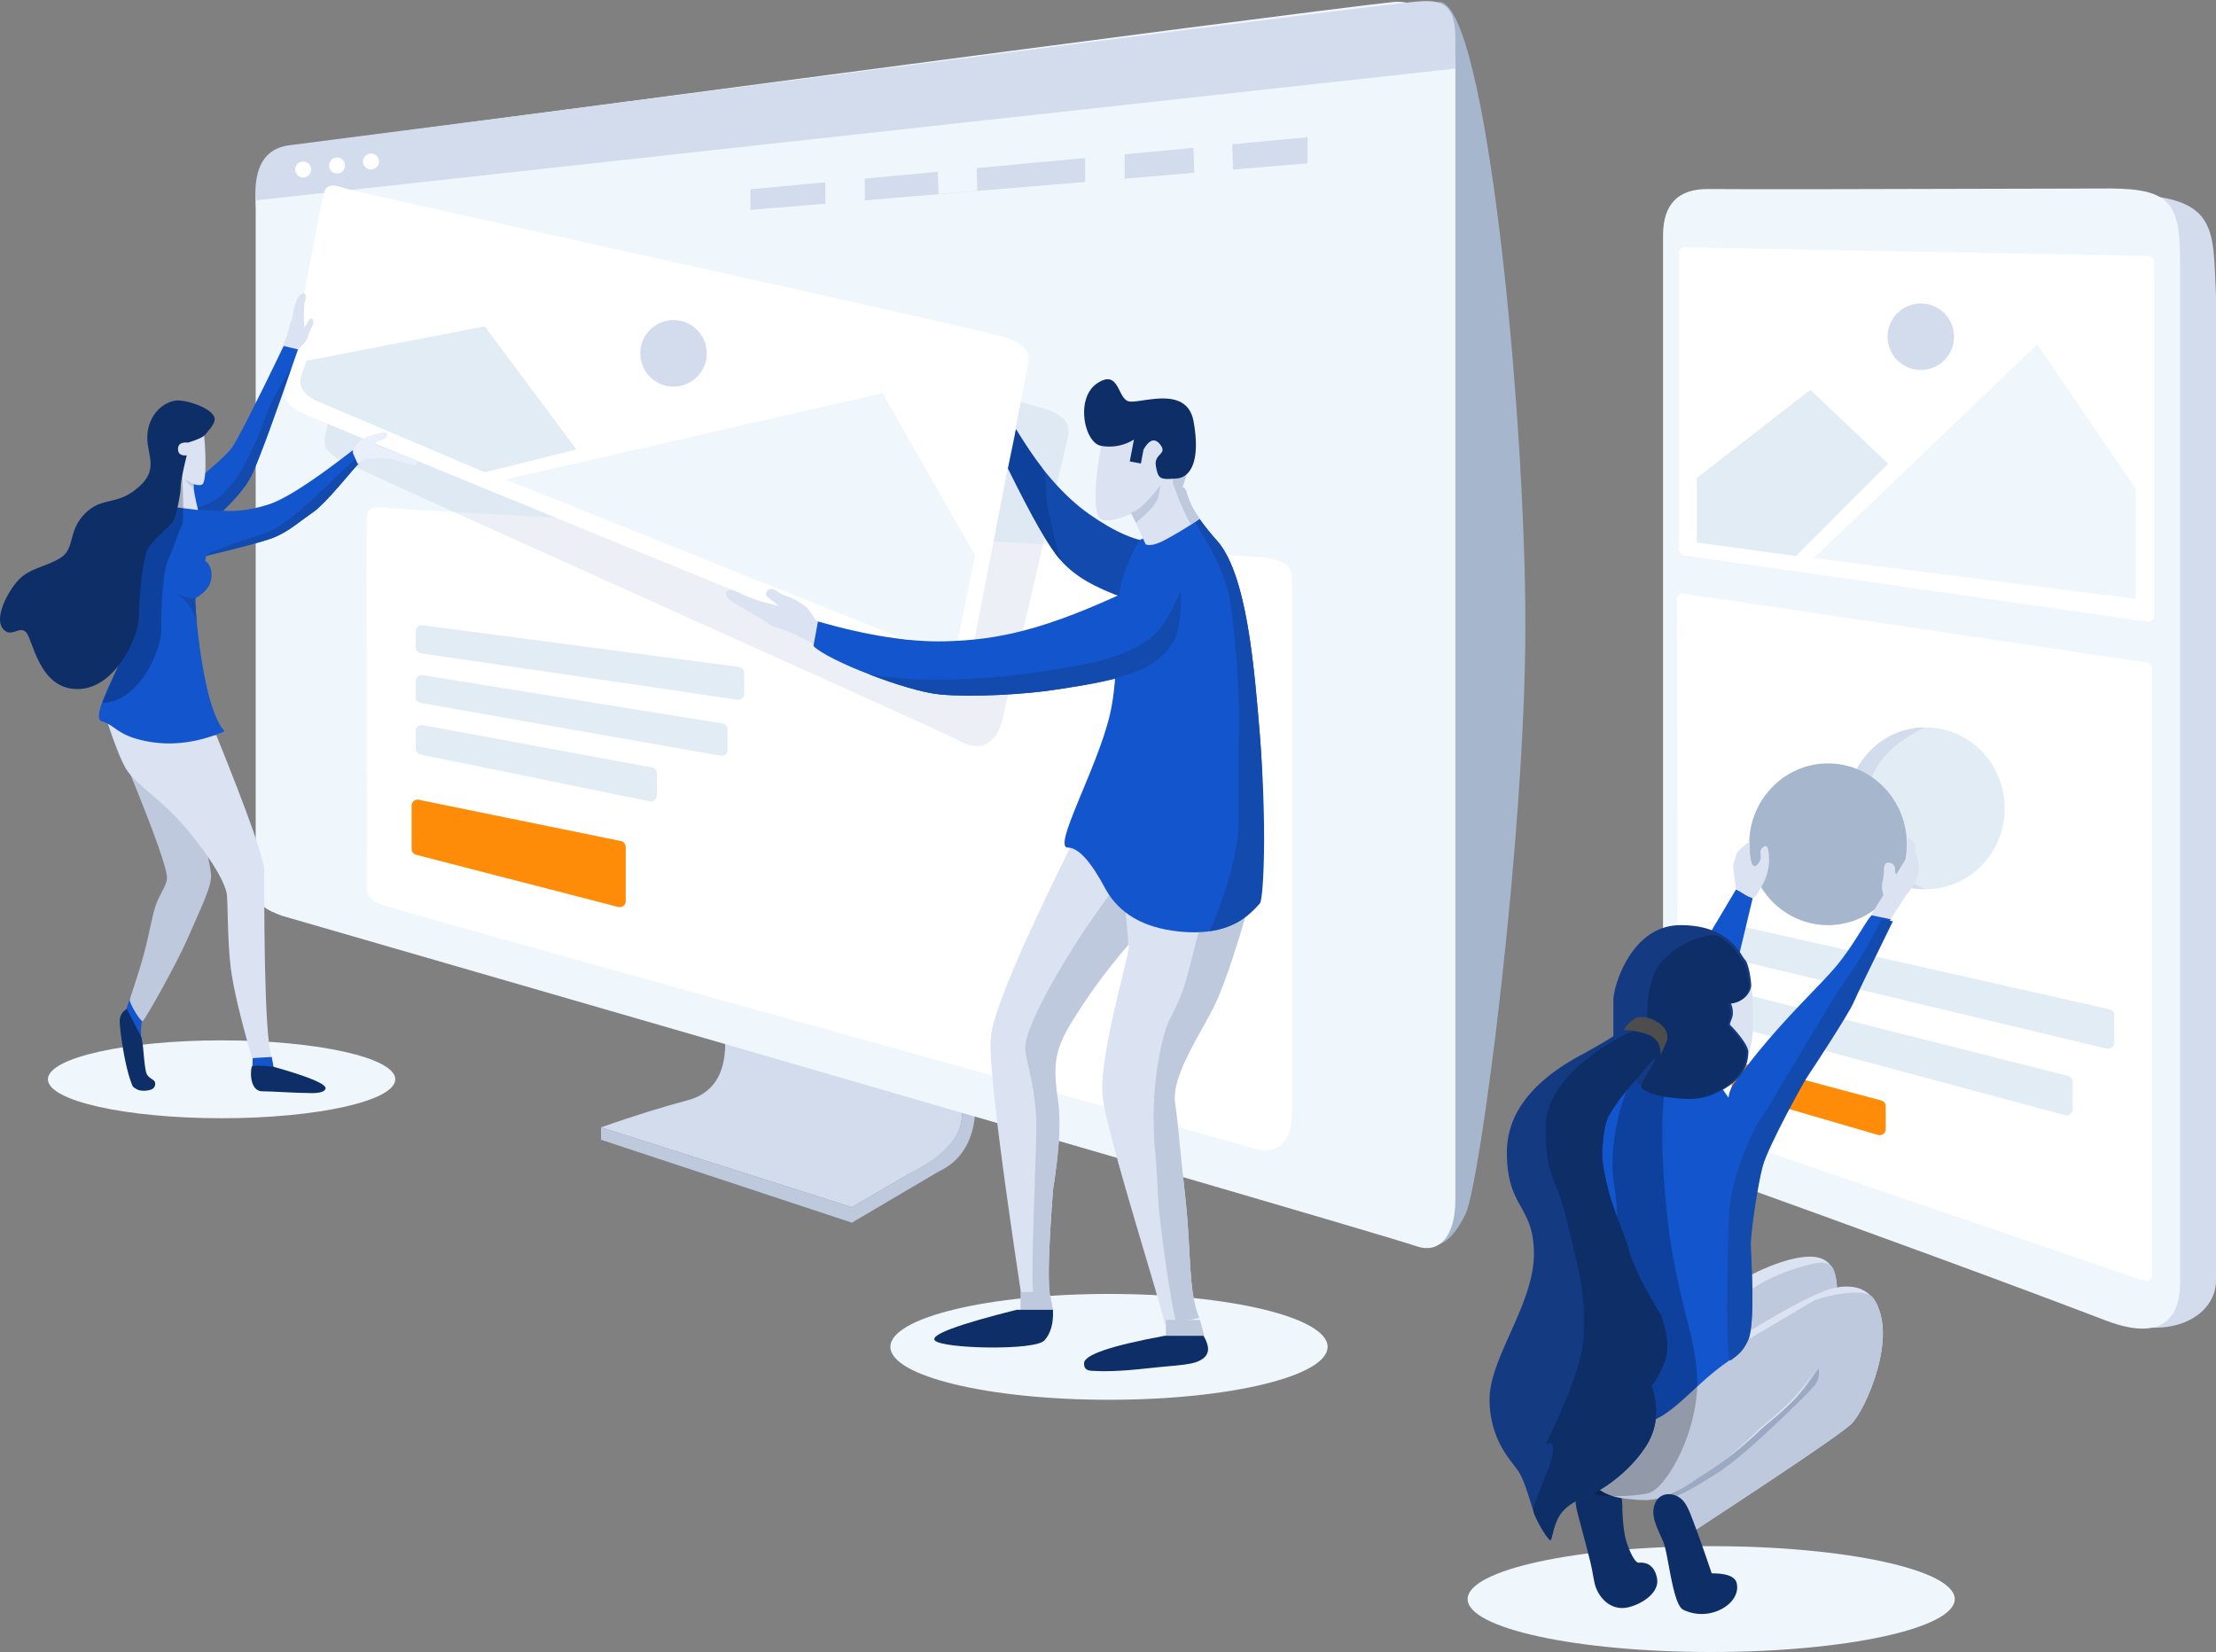 <svg id="Layer_1" data-name="Layer 1" xmlns="http://www.w3.org/2000/svg" viewBox="0 0 1066 795"><rect x="0" y="0" width="1066" height="795" fill="#808080" stroke="none"/><title>1Artboard 1</title><g id="Artboard"><g id="Group-12"><path id="Path-56" d="M348.86,460.79V502q0,22.57-18.15,27.38t-41.6,13l120.68,38.42,27.89-16.29q25.11-12.24,25.1-28.38V489.23Z" style="fill:#d3dced;fill-rule:evenodd"/><path id="Path-57" d="M289.11,542.36l120.68,38.42,37.8-22.11q15.2-10.68,15.19-22.56V489.23l6.43-2.15v46.85q-1,22.07-18.16,30l-41.26,24.32-120.68-39.9Z" style="fill:#bec9dd;fill-rule:evenodd"/><g id="Group-11"><g id="Group-2"><g id="Group-9"><ellipse id="Oval-Copy-2" cx="533.48" cy="648" rx="105.16" ry="25.46" style="fill:#f0f7fc"/><ellipse id="Oval-Copy-3" cx="106.6" cy="519.27" rx="83.55" ry="18.73" style="fill:#f0f7fc"/><path id="Path-9" d="M831.71,567.07l182.22,67.25c31,11.8,52.07-1.55,52.07-18.29V142.41c-1.67-32.41,2-48.87-46.84-48.87q-158.11,2.23-180,2t-21.88,22.36V539.35C817.27,552.71,817.27,562,831.71,567.07Z" style="fill:#d3dced;fill-rule:evenodd"/><path d="M814.43,562.36q132.68,47.75,198.48,72.93c33.08,12.67,35.79-8.5,35.79-17.93V126.69c.26-29-4.85-35.77-33.2-36q-171.75.51-193.63.26T800,113.26V534.64C800,548,800,557.23,814.43,562.36Z" style="fill:#f0f7fc;fill-rule:evenodd"/><path id="Path-30" d="M810,285.61l222.8,33.2a2.88,2.88,0,0,1,2.46,2.85V613.49a2.88,2.88,0,0,1-2.88,2.88,2.92,2.92,0,0,1-.93-.15l-222.31-76a2.88,2.88,0,0,1-1.94-2.72l-.5-249.09a2.87,2.87,0,0,1,2.87-2.88A3,3,0,0,1,810,285.61Z" style="fill:#fff;fill-rule:evenodd"/><path d="M810.6,119l222.8,4.18a2.88,2.88,0,0,1,2.83,2.88V296.2a2.88,2.88,0,0,1-2.88,2.88,2.83,2.83,0,0,1-.41,0L810.14,267.2a2.89,2.89,0,0,1-2.48-2.85V121.85a2.88,2.88,0,0,1,2.88-2.88Z" style="fill:#fff;fill-rule:evenodd"/></g><path id="Path-8" d="M692.6.92Q193.48,71,168.52,74.26T145.1,105.42V341.29c0,9.24,5.79,11.41,12.4,13.95Q665.9,591.37,686.33,598.49c5,1.76,11.52.2,18.67-14.44s28.78-181.21,28.78-283.35S715.08,3,692.6.92Z" style="fill:#a6b6cc;fill-rule:evenodd"/><path d="M670,1C615.81,6.88,171.71,66.12,146.59,69.37Q121.47,72.63,123,100.55v326c0,9.24,5.82,11.42,12.48,14Q661,592.54,681.62,599.66c9.84,3.41,18.48-3.56,18.48-22.5V33C700.1,9.21,682.47-.31,670,1Z" style="fill:#f0f7fc;fill-rule:evenodd"/><path d="M679.09,1C624.94,6.76,157,67.74,139.32,69.87Q121.62,72,122.93,96.41L700.1,33V18.28C700.1,0,691.6-.38,679.09,1Z" style="fill:#d3dced;fill-rule:evenodd"/><circle id="Oval" cx="145.82" cy="81.54" r="3.84" style="fill:#fff"/><circle cx="162.14" cy="79.62" r="3.84" style="fill:#fff"/><circle cx="178.47" cy="77.7" r="3.84" style="fill:#fff"/><path id="Path-11" d="M621.54,280.46V536.17c0,12.25-6.94,19.71-17.34,16.6S190.91,438.11,183.83,435.33s-7.71-5-7.4-14.06-.31-166.83,0-171.79,2.43-6.15,9.7-5.11,414,22.2,424.06,24.1S621.54,274,621.54,280.46Z" style="fill:#fff;fill-rule:evenodd"/><path id="Path-11-Copy" d="M513.38,211.69q-28.25,122-31,134c-2.75,11.92-10.72,16.46-20.14,11.1S167.79,224.36,161.52,220.07s-6.36-6.63-4-15.33,18.86-83.06,20.28-87.81,3.74-5.44,10.58-2.8S495.64,193.36,505,197.48,514.82,205.44,513.38,211.69Z" style="fill:#3f6ba7;fill-rule:evenodd;opacity:0.1;isolation:isolate"/><path d="M494.25,176.74q-24,123-26.3,135c-2.34,12-10.15,16.83-19.74,11.79s-298.9-122-305.31-126.09-6.59-6.41-4.57-15.18,15.95-83.67,17.19-88.47,3.56-5.56,10.48-3.16,309.88,68.46,319.41,72.25S495.47,170.45,494.25,176.74Z" style="fill:#fff;fill-rule:evenodd"/><g id="Group-6"><path id="Path-35" d="M603.44,405.38c-2,6,2.55,1.35.86,6.16-1.19,3.4.7,9.17-.86,19.9-.26,1.74-1.73,5-4.44,9.78q-8.44,29-14.51,41.92c-6.07,12.91-21.1,34.16-19.26,47.27s1.68,16.35,4.84,44.53,1.36,45.88,6.78,59.13l-16.51,3.27c-1.15-8.15-26.94-88.19-29.81-108.62s15.7-78.08,12-73.81a277.35,277.35,0,0,0-28.63,39.54C506.36,507.5,507,515.57,509,530q2,14.43-2.41,42.11-3,39.71-1.66,49.47l-13.57,1.91q-16-106-14.8-123.79t41.2-97.86Q610.35,384.67,603.44,405.38Z" style="fill:#dbe3f3;fill-rule:evenodd"/><path d="M542.49,454.91a277.35,277.35,0,0,0-28.63,39.54C506.36,507.5,507,515.57,509,530q2,14.43-2.41,42.11-3,39.71-1.66,49.47l-7.57,1.07c-2,.28.86-58.87,1.15-78.71.32-21-5.72-34.47-5.3-40.57,1-14.68,30.91-62.08,45.52-79,3.14-3.64,5,3.77,6.37,2.44,4.57-4.49-1.61-9.3-3.63,0C540.09,433.07,543.47,453.8,542.49,454.91Z" style="fill:#bec9dd;fill-rule:evenodd"/><path d="M603.44,405.38c-2,6,2.55,1.35.86,6.16-1.19,3.4.7,9.17-.86,19.9-.26,1.74-1.73,5-4.44,9.78q-8.44,29-14.51,41.92c-6.07,12.91-21.1,34.16-19.26,47.27s1.68,16.35,4.84,44.53,1.36,45.88,6.78,59.13l-10.94,2.16c-.63.13-5-23.63-8.14-51.72-1-8.72-1-19.91-2-29.39-2.21-21.22,0-44.31,5.24-60.7,1.44-4.49,6.26-11.66,9.09-21.36,5.52-19,10.6-45,18.23-61.52C611.38,361.57,606.28,396.88,603.44,405.38Z" style="fill:#bec9dd;fill-rule:evenodd"/><path id="Path-34" d="M535.71,285.8c-7.84-3.22-17.91-7.54-25.76-16.55q-8.2-9.42-24-42.49l2.75-20.21q16.76,27.94,35.63,41.07t31.18,13.13Q559.79,295.67,535.71,285.8Z" style="fill:#134aad;fill-rule:evenodd"/><path id="Path-32" d="M585.48,260.17C600,276.53,603.43,322.48,606,353.05s1.41,79.88-1.67,83.25S592,450.83,566.84,448.13q-25.14-2.69-35-20.34-10.57-20-18.16-20c-7.57,0,14.13-38,20.23-63.93,4.37-18.56,2.6-43.19,4.73-60,.8-6.28,8-23.14,9.86-24.14,6.57-3.54,3.28.63,8.39-5.27s8.48-16.38,11.74-16.38S570.92,243.8,585.48,260.17Z" style="fill:#1255cc;fill-rule:evenodd"/><path d="M585.48,260.17C600,276.53,603.43,322.48,606,353.05c1.58,19,2.39,42.87,2,59.09-.21,9.93-.86,21.31-2,22.58a45.32,45.32,0,0,1-11,9.1A37.57,37.57,0,0,1,582,448c-.21,0,13.83-30.06,13.87-53.45,0-15.44-.15-33.26,0-37,.81-20.35-1.22-47.78-3.85-66.9s-17.65-39.16-17.26-39.85l2.26-1.12A118.25,118.25,0,0,0,585.48,260.17Z" style="fill:#134aad;fill-rule:evenodd"/><path id="Path-15" d="M394.18,311.27q-6.87-3.75-13.18-6.6c-6.32-2.85-11-3.49-11-4.27,0-.6-11.79-7.15-17.9-10.91a7.3,7.3,0,0,1-3-3.75q0-2.5,3.95-1.65l6,3,6.47,2.11,8.92,2.29a34.76,34.76,0,0,0-2.68-2.29c-.53-.34-2.46-1.83-2.46-1.83s-1.94-1.31,0-3.31,5.32,1,6.31,1.57a42.62,42.62,0,0,0,4.42,1.78q6.38,2.78,8.68,5.66a37.38,37.38,0,0,1,3.55,5.13l3.95,2.17Z" style="fill:#dbe3f3;fill-rule:evenodd"/><path id="Path-33" d="M565.85,311.29c-10.56,14.39-43.44,18.2-57.85,20.48s-39.82,3.8-55.69,2.36-54.27-16.36-61-23.32L393.48,299q35.32,10.14,61,9.53c25.66-.6,48.13-5.36,90.47-25.36" style="fill:#1255cc;fill-rule:evenodd"/><path d="M547.1,322.89c-14.37,5.45-32.87,7.9-39.1,8.88-14.42,2.28-39.82,3.8-55.69,2.36-8-.72-21.6-4.84-34.05-9.64q34.41,5.82,84.39-1.6c20.94-3.11,39.16-6.67,51-16q7-5.52,14.46-22.46,0,16.74-2.73,22.46C560.6,317,550.41,321.63,547.1,322.89Z" style="fill:#134aad;fill-rule:evenodd"/><path d="M510,269.25q-8.2-9.42-25.16-43.86l3.9-18.84q8,12.75,11.93,17.71c3.55,4.49,1.65,8.66,3.16,18.72Q504.79,249.7,510,269.25Z" style="fill:#0d419c;fill-rule:evenodd"/><polyline id="Path-48" points="490.91 621.58 490.91 630.17 506.57 630.17 504.91 621.58" style="fill:#bec9dd;fill-rule:evenodd"/><polyline id="Path-49" points="560.85 635.03 560.85 642.67 579.28 642.67 577.28 635.03" style="fill:#bec9dd;fill-rule:evenodd"/><path id="Path-50" d="M552.54,658.27c14.55-1.64,22.07-1.32,26.41-4.82q4.35-3.51,0-10.78H560.28q-38.81,7.17-38.8,13.23c0,1.4.15,3.41,3.57,3.62C530.57,659.84,538,659.91,552.54,658.27Z" style="fill:#0e2e68;fill-rule:evenodd"/><path id="Path-51" d="M506.53,630.17q.45,9.76-4.15,14.76c-4.61,5-49,4-52.65,0q-3.63-4,39.29-14.76" style="fill:#0e2e68;fill-rule:evenodd"/></g><g id="Group-4"><path id="Path-43" d="M69.37,487a26.29,26.29,0,0,0-1.49,10.4Q68.16,503,60.65,486c1.19-3.95,2-6.14,2.49-6.56S65.69,481.54,69.37,487Z" style="fill:#1255cc;fill-rule:evenodd"/><path id="Path-44" d="M68.06,499.16c.41,2.15.66,3.75.76,4.8.6,6.48,1,10.92,1.71,12.61,1,2.19,3.29,2.67,3.9,3.83a2.84,2.84,0,0,1-1.49,3.71,10.62,10.62,0,0,1-6.17.38c-1.75-.73-2.78-1.46-3.09-2.2-4-9.55-6.29-29.06-6.08-31.46A6.64,6.64,0,0,1,61,485.41" style="fill:#0e2e68;fill-rule:evenodd"/><path id="Path-37" d="M62.34,371.61q18,44.06,18,50.73c0,3.38-3.38,7.59-5.3,12.89s-3,13.26-5.65,23.11c-3.06,11.59-7,21.94-7,22.83,0,1.64,5.17,10.55,6.26,10.09s16.55-28.09,21.23-38.93c6.22-14.42,12.38-26.24,11.62-32q-2-15.13-9.91-35.92Z" style="fill:#bec9dd;fill-rule:evenodd"/><path id="Path-36" d="M104.07,353.75q23.07,57.09,23.06,65.1c0,8-.38,79.47,3.58,89.67l-9.3,1.21q-8.75-30.23-10.47-44.53c-1.71-14.3-1.15-32.39-2-35.92s-4.16-12-17.62-28.57-25-22.08-30.63-30.68q-3.32-5.52-8.79-21.77" style="fill:#dbe3f3;fill-rule:evenodd"/><polygon id="Path-41" points="130.71 508.52 131.67 513.63 121.42 512.8 121.58 509.07 130.71 508.52" style="fill:#1255cc;fill-rule:evenodd"/><path id="Path-42" d="M121.41,512.8c-1,.44-1.87,12.24,4.75,12.24,4.62,0,16.66.88,24,.88,3.62,0,6.07-.7,6.45-2.13q.86-3.25-25-10.54C125.53,512.66,122.12,512.51,121.41,512.8Z" style="fill:#0e2e68;fill-rule:evenodd"/></g><g id="Group-10"><path id="Path-38" d="M97.07,268q26.06-6.24,33.64-9c7.58-2.79,12.86-7.69,19.63-12.35s19.4-21,22.06-23.41l-2.77-6.59q-28.55,22.2-40.28,26c-6.64,2.16-16,4.07-24.67,2.75a4.91,4.91,0,0,1-3-2.35,13.63,13.63,0,0,0-8.44.63" style="fill:#1255cc;fill-rule:evenodd"/><path d="M99.08,267.35c15.7-3.8,26.86-6.63,31.63-8.38,7.58-2.79,12.86-7.69,19.63-12.35s19.4-21,22.06-23.41l-.92-2.2c-.62-1.47-23.25,23-35.93,31.34-8.21,5.41-15,5.92-26.09,10.35s-5.71,1.75-7.14,2.45A15.1,15.1,0,0,0,99.08,267.35Z" style="fill:#134aad;fill-rule:evenodd"/></g><path d="M133.75,171.87q2.25-4.94,3.91-9.45c1.65-4.51,1.86-7.79,2.39-7.82s.9-6.85,3.19-11.26a5,5,0,0,1,2.44-2.26c1.14-.08,1.59.8,1.33,2.65l-.64,2.56-.18,4.83.18,6.08a5,5,0,0,0,1-.84c.27-.37,1.35-4.08,2.83-2.83s-.31,3.94-.63,4.65c-.21.48-.6,1.44-1.18,2.9a9.78,9.78,0,0,1-2.67,4.66,14,14,0,0,0-3.06,4.12l-1.3,2.85Z" style="fill:#dbe3f3;fill-rule:evenodd"/><path id="Path-39" d="M96,255.52q19.92-16,25.34-27.46t22-59.94l-6.86-1.66q-21.12,43.74-25.11,49.18t-28.57,25l2.79,13.93Z" style="fill:#1255cc;fill-rule:evenodd"/><path d="M107.18,245.85q10.47-9.94,14.17-17.79,2.79-5.92,18.63-50.74-5.72,9.39-7.68,13c-3.19,5.86-6.05,15-8.94,21.55-5.56,12.6-9.32,18.79-15.44,25.08q-6.11,6.28-17,8.18Z" style="fill:#134aad;fill-rule:evenodd"/><path id="Path-40" d="M98.73,269.83c2.16,1.6,3.17,4.12,3,7.55-.27,7-7.49,9.92-7.82,10.7s2.89,48.17,12.89,62.2a11.69,11.69,0,0,0,1,1.2c.32.38-.47.7-.81.83q-17.57,7.15-33.75,4.77c-16.66-2.47-17.44-8.16-24.18-10S61.23,314.5,62,308.39q1.55-13,0-65l30.51,3,9.16,4.81Z" style="fill:#1255cc;fill-rule:evenodd"/><path id="Path-45" d="M95.27,245.38q-2.22-9.06-2.22-12.33t-11.43-2.93l-3,13.23" style="fill:#dbe3f3;fill-rule:evenodd"/><path id="Path-46" d="M82.13,225.78c4,4.31,12.36,8.95,15.18,7.27s1.15-26.46,0-29q-1.14-2.53-11.15-1.28Q78.11,221.49,82.13,225.78Z" style="fill:#dbe3f3;fill-rule:evenodd"/><path id="Path-47" d="M60.65,311.68c1.14.83-1.29,3.29-3.88,8.87q-2,4.24-7.49,17.64c18.61-.65,28.64-26.88,28.33-35.61s.81-28.31,3.12-32.9,5.23-14.4,6.72-16.8.11-25.72,0-29-4.63,7.86-8.87,12.51C35.85,283.12,51.61,305.08,60.65,311.68Z" style="fill-rule:evenodd;opacity:0.231;isolation:isolate"/><path d="M103.27,201.76c0-4.95-12.48-9.09-17.64-9.09s-13,4.67-14.57,14.94,6.37,17.18-4.26,26.64-17.41,4.3-25.91,12.83S36.31,264,29,268.46,14.19,273.3,8.85,279.09s-11.55,18-7.6,23.2,7.88-1.51,11.25,1.85,6.11,27.39,24.74,27.39S66.8,305.67,66.8,296.94s1.79-28.27,4.26-32.77S81.62,253.33,83.19,251s3.74-13.39,3.74-16.73q0-3.33,2.9-15.19-4.2.41-4.2-3.08c0-2.33,1.6-3.35,4.82-3.06q7.06-2.1,8.41-4C99.51,208,103.27,204.33,103.27,201.76Z" style="fill:#0e2e68;fill-rule:evenodd"/><g id="Group-7"><path id="Path-52" d="M577.05,249.64a43.15,43.15,0,0,1-6.37-13.27q-1.83-6.72-30.38,1.92l10.82,23.6q2.71,1.19,8.72-1.81A176.78,176.78,0,0,0,577.05,249.64Z" style="fill:#dbe3f3;fill-rule:evenodd"/><path id="Path-53" d="M569.12,234.09q-33.5,19.91-39.69,15.56c-6.18-4.35.92-45.55,4.42-47.34s25-15.72,33.82-3.72Q576.49,210.59,569.12,234.09Z" style="fill:#dbe3f3;fill-rule:evenodd"/><path d="M577.05,249.64a43.15,43.15,0,0,1-6.37-13.27,3.32,3.32,0,0,0-1.94-2.14c-.18-.09.52-.18.32-.25s2-5.56,1.62-5.63c-.68-.12-4.55.55-6.1,1.94-1.35,1.2.47,4.29.53,4.62.19.86.95,2.15,1.17,3.16.46,2.1,6.28,14.49,6.71,14.21l1.42-.91C575,251,575.83,250.45,577.05,249.64Z" style="fill:#bec9dd;fill-rule:evenodd"/><path id="Path-54" d="M565.82,230.23c-7.71.52-8.61.41-9.76-5.88s5.88-5.65,2-10.52q-3.83-4.86-8,2.57L548.83,223l-5.35-1,2-10.52a22.36,22.36,0,0,1-15.91,3c-8-1.56-12.42-23-1.73-30.09s9.62,7.63,15.3,8.74,27.78-8.07,31,9.55S573.54,229.7,565.82,230.23Z" style="fill:#0e2e68;fill-rule:evenodd"/><path id="Path-55" d="M558.34,233.28q-9.48,12.48-14.32,13.3l2.38,4.94q10-8.19,10.83-12.56Z" style="fill:#bec9dd;fill-rule:evenodd"/></g></g><path id="Path" d="M93.13,232.79a14,14,0,0,1-2-.92,26,26,0,0,1-2.3-1.53,19.22,19.22,0,0,0,1.94,2.45,17.33,17.33,0,0,0,2.37,1.88Z" style="fill:#bec9dd;fill-rule:evenodd"/><path id="Path-12" d="M94,289.68a12.27,12.27,0,0,1,0-1.55c0-.23.08-.34.19-.35a13.52,13.52,0,0,1-3.68-.14,42,42,0,0,1-6.6-2.57,25,25,0,0,1,6.23,5.27,19.76,19.76,0,0,1,4.44,9.6" style="fill:#134aad;fill-rule:evenodd"/><path id="Path-16" d="M172.07,223.21l3.51-2.37q9.12-.83,12.65,0c3.54.82,11,3.95,12.08,2.37.33-.47.55-.84-.54-1.58-2.56-1.74-7.66-3.21-9.06-3.75s-9-2.92-10.13-4.09c-.67-.69.54-1.25,2.07-1.79,1.06-.38,2.38-.67,2.92-1.34,1.32-1.63.42-2.69-.42-2.69a43.43,43.43,0,0,0-5.66,1.14,24.74,24.74,0,0,0-6,2.89c-1.62,1.1-2.88,3.07-3.76,5.88" style="fill:#eaf0fb;fill-rule:evenodd"/></g><path id="Path-58" d="M147.51,173.58,233.19,157l44.05,59.22-44.05,11-81.26-34.55q-9.28-4.47-6.92-11.95Z" style="fill:#e2ecf4;fill-rule:evenodd"/><polygon id="Path-59" points="243.04 230.67 424.55 189.12 469.08 267.25 460.78 308.09 450.01 308.09 435.09 307.56 243.04 230.67" style="fill:#f0f7fc;fill-rule:evenodd"/><circle cx="324" cy="170" r="16" style="fill:#d3dced"/><circle cx="924" cy="162" r="16" style="fill:#d3dced"/><path id="Path-31" d="M200,351.71v8.47a2.87,2.87,0,0,0,2.3,2.82l110.24,22.54a2.88,2.88,0,0,0,3.46-2.82V372.09a2.87,2.87,0,0,0-2.36-2.83L203.4,348.88a2.87,2.87,0,0,0-3.35,2.31A3,3,0,0,0,200,351.71Z" style="fill:#e2ecf4;fill-rule:evenodd"/><path d="M198,387.62v20.84a2.88,2.88,0,0,0,2.16,2.79l97.24,25.11a2.89,2.89,0,0,0,3.51-2.07,3,3,0,0,0,.09-.72V407.48a2.89,2.89,0,0,0-2.3-2.83l-97.24-19.86a2.89,2.89,0,0,0-3.4,2.25A2.78,2.78,0,0,0,198,387.62Z" style="fill:#ff8c08;fill-rule:evenodd"/><path d="M200,327.69v7.67a2.88,2.88,0,0,0,2.38,2.84l144.24,25.38a2.89,2.89,0,0,0,3.34-2.34,2.74,2.74,0,0,0,0-.5v-9.82a2.89,2.89,0,0,0-2.42-2.85L203.34,324.85a2.88,2.88,0,0,0-3.3,2.38A2.45,2.45,0,0,0,200,327.69Z" style="fill:#e2ecf4;fill-rule:evenodd"/><path d="M200,303.68v7.78a2.88,2.88,0,0,0,2.46,2.85l152.24,22.3a2.88,2.88,0,0,0,3.27-2.43,3,3,0,0,0,0-.42v-10a2.88,2.88,0,0,0-2.5-2.86L203.26,300.82A2.88,2.88,0,0,0,200,303.3C200,303.42,200,303.55,200,303.68Z" style="fill:#e2ecf4;fill-rule:evenodd"/><path d="M824,478.2v10.65a2.89,2.89,0,0,0,2.13,2.78L993.4,536.52a2.88,2.88,0,0,0,3.53-2,2.64,2.64,0,0,0,.1-.74V520.43a2.87,2.87,0,0,0-2.17-2.79L827.59,475.41a2.87,2.87,0,0,0-3.5,2.09A2.74,2.74,0,0,0,824,478.2Z" style="fill:#e2ecf4;fill-rule:evenodd"/><path d="M833,514v9.37a2.89,2.89,0,0,0,2.08,2.77l68.35,19.91a2.89,2.89,0,0,0,3.57-2,3.22,3.22,0,0,0,.11-.81v-11a2.88,2.88,0,0,0-2.13-2.78l-68.35-18.29a2.88,2.88,0,0,0-3.53,2A2.64,2.64,0,0,0,833,514Z" style="fill:#ff8c08;fill-rule:evenodd"/><path d="M824,446.2v10.68a2.88,2.88,0,0,0,2.21,2.8l187.27,44.87a2.87,2.87,0,0,0,3.47-2.13,2.56,2.56,0,0,0,.08-.67V488.39a2.89,2.89,0,0,0-2.25-2.81L827.51,443.39a2.88,2.88,0,0,0-3.44,2.17A2.73,2.73,0,0,0,824,446.2Z" style="fill:#e2ecf4;fill-rule:evenodd"/><polygon id="Path-60" points="1027.36 288.11 1027.36 235.1 980 165.67 872.57 268.51 1027.36 288.11" style="fill:#f0f7fc;fill-rule:evenodd"/><polygon id="Path-61" points="816.27 229.97 816.27 260.98 863.92 267.51 908.26 223.09 870.84 187.55 816.27 229.97" style="fill:#e2ecf4;fill-rule:evenodd"/><g id="Group-13"><polygon id="Path-62" points="629 66 361 91.05 361 101 629 78.58 629 66" style="fill:#d3dced;fill-rule:evenodd"/><polygon id="Path-63" points="397 82.01 397 98 416 97.17 416 81 397 82.01" style="fill:#f0f7fc;fill-rule:evenodd"/><polygon points="522 72.01 522 88 541 87.17 541 71 522 72.01" style="fill:#f0f7fc;fill-rule:evenodd"/><polygon points="450.94 77.3 451.5 93.32 470.14 91.84 469.57 75.64 450.94 77.3" style="fill:#f0f7fc;fill-rule:evenodd"/><polygon points="573.96 67.62 574.52 83.64 593.16 82.16 592.6 65.96 573.96 67.62" style="fill:#f0f7fc;fill-rule:evenodd"/></g><g id="Group-27"><ellipse cx="823.16" cy="769.35" rx="117.16" ry="25.46" style="fill:#f0f7fc"/><path id="Path-28" d="M776,713.13q4.72,2.88,4.44,13.69.39,9.85,1.91,14.77c1.53,4.92,4.13,10.26,5.86,10.26.62,0,7.22-1.17,8.88,7.38S786,773.67,780.44,773.67c-7.43,0-12.21-6.5-13.44-12.27s-.62-5.13-3.5-15.93q-2.88-10.8-4.46-16.89-3-11.37,1.61-12.57C765.24,714.81,771.28,710.25,776,713.13Z" style="fill:#0e2e68;fill-rule:evenodd"/><path id="Path-14" d="M842,639.93q46.43-32,59.08-15.11c12.66,16.84-3.72,53.93-10.57,60.35q-6.85,6.42-75.11,51l-12.08-16q15.07-6.35,17.89-8.5c14-10.73,19.44-13.34,32.7-26.55s16.77-20.48,21.12-27q-3.52,5.19-5.49,7.85c-8.42,11.39-18.24,17.91-23,22.47-21.23,20.36-39.32,30.37-56.36,28.86q-36.13-3.2-14.85-51.33Z" style="fill:#dbe3f3;fill-rule:evenodd"/><path d="M831.46,653q1.81-7.74,5.09-9.85c33.4-21.48,59.82-24,64.07-19.22a13.46,13.46,0,0,1,2.49,3.94,37.56,37.56,0,0,1,2.64,13.57c.12,10.55-3.8,22.62-7.74,31.31-2.66,5.88-6,10.84-8,12.73q-6.84,6.45-74.42,50.73L802,721.16q15.56-7.42,18.38-9.59c14-10.8,19.41-13.43,32.65-26.71s16.74-20.61,21.09-27.19q-3.52,5.24-5.49,7.9c-8.41,11.46-18.2,18-23,22.61C830.31,703,813.5,716,798.86,720.62c-5.61,1.77-11,1-15.72.54q-36.07-3.21-8.6-55.59Z" style="fill:#bec9dd;fill-rule:evenodd"/><path d="M873.39,665.83a9.29,9.29,0,0,0,1.38-7.44q-3.18,4.8-5.17,7.44c-8.58,11.32-18.36,18.06-23.19,22.59a177.8,177.8,0,0,1-27,21.11c-6.53,4.12-11.93,8.3-17.11,9.93-.47.15-.23.61.73,1.38,5-.92,14.44-6.5,23.71-12.55q9.27-6,26.25-22Q871.11,669.29,873.39,665.83Z" style="fill:#9ba9c2;fill-rule:evenodd"/><path id="Oval-Copy" d="M926.4,427.82c21,0,37.94-17.42,37.94-38.91S947.35,350,926.4,350s-37.93,17.42-37.93,38.91S905.45,427.82,926.4,427.82Z" style="fill:#e2ecf4;fill-rule:evenodd"/><path d="M925.92,427.82q-28.42-13.57-28.43-38.91T925.92,350c-20.68,0-37.45,17.42-37.45,38.91S905.24,427.82,925.92,427.82Z" style="fill:#d3dced;fill-rule:evenodd"/><ellipse cx="879.35" cy="406.2" rx="37.93" ry="38.91" style="fill:#a6b6cc"/><path id="Path-26" d="M883.67,619.17q-.63-14.58-12.86-14.58c-12.22,0-28.6,8.86-28.6,8.86s-1.23,10.82-3.68,32.45" style="fill:#dbe3f3;fill-rule:evenodd"/><path d="M842.1,640.15q31.32-19.14,41.57-20.78-.78-8.11-2.28-9.78c-3.39-3.79-9.49-1.66-15.29,0-12.53,3.59-26.43,10.78-27.67,15.57q-1.23,4.8-.7,18.82Z" style="fill:#bec9dd;fill-rule:evenodd"/><path id="Path-13" d="M909.6,442.11q-18.9,36.28-21.35,42t-20.8,32.83q-17,33.71-19.57,43.24c-2.57,9.53-5.79,32.37-5.79,37.86s2.51,38.43-1.33,46.55-7,7.82-17,16.09-17.9,17.43-26.55,21.79q-8.64,4.35-13.74,4.79l-17,4.79,1.8-175,51.25-62.86,15.59-26.29,8,4.26-5.92,24.79L823.77,517l7.72,11.09a15.13,15.13,0,0,1,2.29-6.33c20.3-28.36,40.92-46.41,49.88-57.34s14.78-23,17-24.22Q907.7,436.27,909.6,442.11Z" style="fill:#1255cc;fill-rule:evenodd"/><path d="M910.56,443.26q-16.54,33.63-19,39.27c-2.45,5.64-20.12,32.55-22.15,35.55S850.59,551.53,848,561s-5.78,32.2-5.78,37.66,2.51,38.21-1.32,46.29c-2.41,5.1-4.56,6.86-8.33,9.53-2.19,1.56-1.86-31.62-1.42-50.73s0-25.94,5.53-42.75q5.52-16.82,13.56-27.62,31.77-53.64,36.86-60.78c14-19.51,17.26-30.56,18.24-30.38Q908.33,442.77,910.56,443.26Z" style="fill:#134aad;fill-rule:evenodd"/><path d="M801.85,583.59c4.43,42.42,14.59,59.19,14.59,81.95s-13.41,48-22.16,52.35c-3.48,1.73-22.85,3.07-27.53.74q-3.15-1.57,5-9.12L765.54,691q17.15-83.43,10.8-122.25c-3.2-19.57,5.45-51.54,16.8-61.16q3.68-3.12,8.71,9.6Q797.41,541.17,801.85,583.59Z" style="fill-rule:evenodd;opacity:0.231;isolation:isolate"/><path id="Path-18" d="M844,431.66c1.63-1.35,4.67-7.58,5.14-8.52a30.6,30.6,0,0,0,1.88-8.39c0-2.53,0-9-2.45-7.46s-1.56,3.24-1.56,5a4.5,4.5,0,0,1-1.15,3.06q-1.74,2.52-3,.38c-.84-1.42-1.22-4.52-1.12-9.3v-1.66q-6.09,4.41-6.62,6.72c-.53,2.33-1.37,3.76-1.37,5.45,0,1.13.45,4.64,1.37,10.54Q842.36,433,844,431.66Z" style="fill:#dbe3f3;fill-rule:evenodd"/><path id="Path-19" d="M901,440.31q.54-2.49,5.26-9.19a11.55,11.55,0,0,1-.69-7,21,21,0,0,0,.69-6.13c.15-2,.84-2.95,2.06-2.95a3.05,3.05,0,0,1,3.3,2.95c0,1.77,0,3.11,1.25,3.11a4.38,4.38,0,0,0,2.5-.84q1.95-5.84,1.95-8.33t.46-9.06c2.22,1.42,3.33,2.84,3.33,4.24,0,2.1.4,5.66-.84,7.93" style="fill:#dbe3f3;fill-rule:evenodd"/><path id="Path-27" d="M843.33,492.06q0,14.46-6.55,25.1l-13.62-22.11q5.83-23,8.93-23h10Q843.34,477.61,843.33,492.06Z" style="fill:#dbe3f3;fill-rule:evenodd"/><path id="Path-20" d="M920.26,407.64q3.51,7,2.59,12.08t-5.9,11l-7.48,11.54L900,440.32" style="fill:#dbe3f3;fill-rule:evenodd"/><path id="Path-22" d="M803.23,527.77c10.49,1.52,17,1.83,27-4.36S841,509.82,841,506.07s-7.42-11.73-8.48-12.67,1.06-3,1.06-5.9a11.38,11.38,0,0,0-1.06-5.06c7,0,9.88-5.94,9.88-8.37s-1.21-10.79-3.08-12.47-6.8-16.49-30.86-16.49S776.11,475,776.11,481.05v18q2.57,11.58,6.52,16.27C788.33,522.12,792.75,526.25,803.23,527.77Z" style="fill:#143b82;fill-rule:evenodd"/><path d="M801.73,527.78c10.63,1.5,17.27,1.81,27.33-4.32S840,510,840,506.29s-7.52-11.61-8.6-12.54,1.08-3,1.08-5.84a11,11,0,0,0-1.08-5c7.12,0,10-5.88,10-8.29s-1.23-10.68-3.12-12.35c-1.2-1.06-3.67-7.39-11.6-11.85-4.53-2.54-25,4.84-30.65,17.31s-4,33.92,0,38.57c3.1,3.6-9.37,15.63-5.86,17.73A30,30,0,0,0,801.73,527.78Z" style="fill:#0e2e68;fill-rule:evenodd"/><path id="Path-24" d="M798.93,506.27a69.66,69.66,0,0,0-7.26,7.54c-2.52,3.18-10.65,12-13.55,16.42-3.62,5.53-5.68,7.13-6.83,17.08s-.26,14,2.09,23.93c2.7,11.4,8.86,24.33,10.16,29.78q2.44,10.22,15.39,31.52,5.3,14.33,1.55,23.35t-5.94,10.61q5.51,16.59-2.87,29.5c-8.38,12.9-22.22,22-29.62,24.49-3.34,1.14-8.88,4.07-11.65,8.43C747,734.23,746.7,741,745.88,741s-5.45-6.7-8-13.35c-1.53-4-4.19-14.9-7.51-19.87s-13.82-14.9-13.82-34.64,21.33-45.84,21.33-69.7-13-21.83-13-49q0-27.11,34.37-46.14,19.28-10.44,22-13.8c1.29-1.56,10.42-2.75,15.61,1.64Q799.17,498.12,798.93,506.27Z" style="fill:#143b82;fill-rule:evenodd"/><path d="M798.93,506.37a69.9,69.9,0,0,0-7.27,7.54c-2.53,3.17-10.66,12-13.56,16.41-3.63,5.53-5.69,7.12-6.84,17.07s-.26,14,2.09,23.92c2.7,11.39,8.87,24.32,10.17,29.77q2.44,10.21,15.41,31.51,5.3,14.31,1.55,23.34t-6,10.6q5.52,16.59-2.87,29.49c-8.39,12.9-22.25,22-29.65,24.48-3.35,1.14-8.89,4.06-11.67,8.43-3.37,5.3-3.71,12.08-4.52,12.08s-5.46-6.7-8-13.34c-1.53-4,12.14-27.92,8.82-32.89q-.35-.51-3.06,0Q762,657.61,762,639.89c0-19.73-1.18-22.53-7.55-49.76s-10.89-21.49-10.89-48.59,44.59-49.1,49.58-47.33a12,12,0,0,1,3.74,2.09Q799.17,498.22,798.93,506.37Z" style="fill:#0e2e68;fill-rule:evenodd"/><path id="Path-23" d="M780.91,495.62a22.12,22.12,0,0,1,2.82-3.43,22.38,22.38,0,0,1,3.56-2.62q4.63-1.06,10,2.16t4.74,8.53l-3.12,7.3q0-7.31-5.78-9.63A32.78,32.78,0,0,0,780.91,495.62Z" style="fill:#4d4d4d;fill-rule:evenodd"/><path id="Path-29" d="M800.34,742.43c2.23,5.87,4.4,29.49,9.29,32a20.29,20.29,0,0,0,17.94,0c6.14-3,9-8.14,7.84-12.81q-1.12-4.65-12-4.66-4.32-12.81-7.5-21.33c-3.18-8.53-4.64-13.17-8.52-15.46s-9.71-1.91-11.58,4.12S798.11,736.56,800.34,742.43Z" style="fill:#0e2e68;fill-rule:evenodd"/></g></g></g></svg>